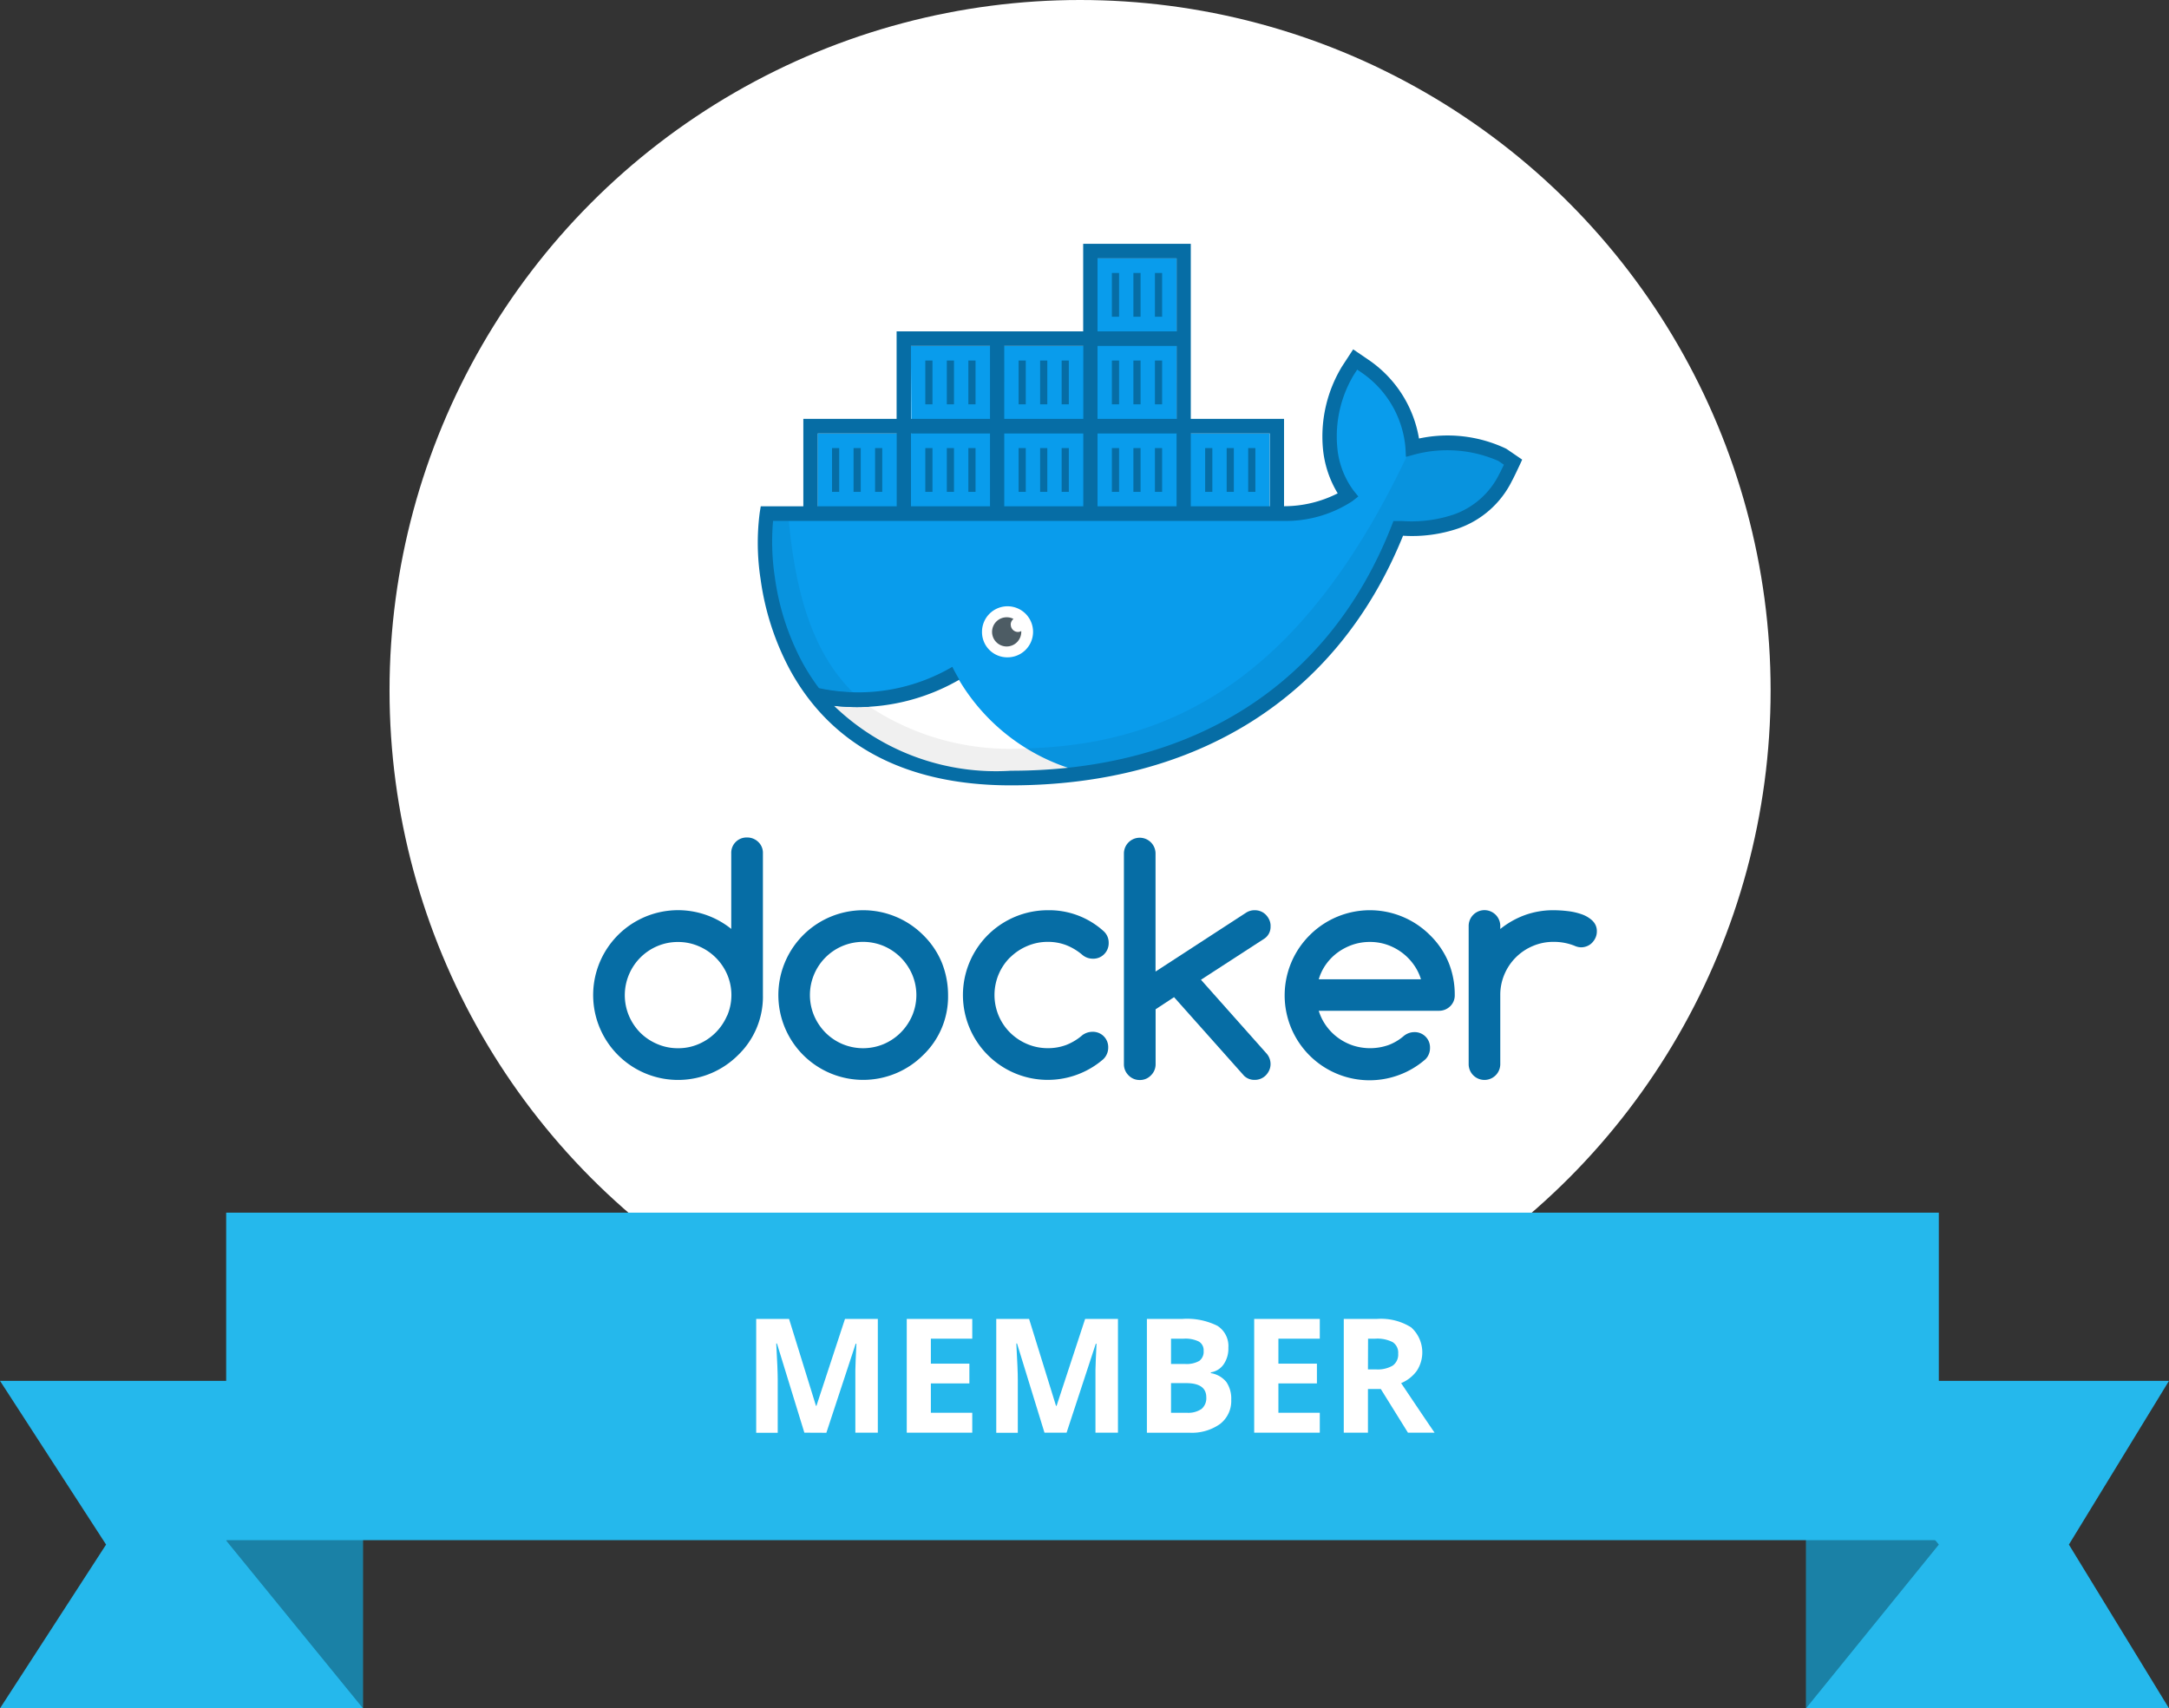 <svg id="be27b83e-5db7-458d-b789-edc38d87ec33" data-name="Layer 1" xmlns="http://www.w3.org/2000/svg" height="64.848" width="82.32" viewBox="0 0 82.32 64.848"><rect x="0" y="0" width="82.32" height="64.848" fill="#333333" stroke="none"/><title>docker-member-logo</title><circle cx="40.992" cy="26.208" r="26.208" fill="#fff"/><path d="M28.353,31.791a.58.58,0,0,0-.6.6v2.87a3.222,3.222,0,1,0,.259,4.79,3.077,3.077,0,0,0,.943-2.277V32.389a.57.57,0,0,0-.175-.428A.6.6,0,0,0,28.353,31.791Zm-.757,6.76a2.061,2.061,0,0,1-.431.641,2.036,2.036,0,0,1-.642.437,1.932,1.932,0,0,1-.788.161,1.955,1.955,0,0,1-.795-.161A2.032,2.032,0,0,1,24.3,39.2a2.055,2.055,0,0,1-.429-.641,2.014,2.014,0,0,1,0-1.564,2.021,2.021,0,0,1,1.067-1.076,1.972,1.972,0,0,1,.795-.161,1.949,1.949,0,0,1,.788.161A2.041,2.041,0,0,1,27.6,36.993a1.988,1.988,0,0,1,0,1.558Z" fill="#066da5" fill-rule="evenodd"/><path d="M35.038,35.495a3.22,3.22,0,1,0,0,4.554,3.078,3.078,0,0,0,.944-2.277,3.323,3.323,0,0,0-.239-1.237A3.146,3.146,0,0,0,35.038,35.495Zm-.417,3.056a2.081,2.081,0,0,1-.432.641,2.043,2.043,0,0,1-.641.437,2.026,2.026,0,0,1-1.583,0,2.025,2.025,0,0,1-.639-.434,2.072,2.072,0,0,1-.429-.641,2.014,2.014,0,0,1,0-1.564,2.018,2.018,0,0,1,1.068-1.076,2.026,2.026,0,0,1,1.583,0,2.059,2.059,0,0,1,.641.437,2.085,2.085,0,0,1,.432.642,2,2,0,0,1,0,1.558Z" fill="#066da5" fill-rule="evenodd"/><path d="M48.223,35.149a.56.56,0,0,0-.048-.229.676.676,0,0,0-.13-.193.569.569,0,0,0-.19-.13.616.616,0,0,0-.236-.045.587.587,0,0,0-.322.091L43.856,36.88V32.4a.6.6,0,1,0-1.2,0v7.993a.586.586,0,0,0,.175.426.578.578,0,0,0,.429.178.571.571,0,0,0,.423-.178.587.587,0,0,0,.176-.426V38.312l.7-.46,2.658,2.985a.561.561,0,0,0,.4.155.6.6,0,0,0,.236-.046.582.582,0,0,0,.19-.129.676.676,0,0,0,.13-.193.568.568,0,0,0,.048-.23.606.606,0,0,0-.167-.42l-2.474-2.783,2.411-1.564a.538.538,0,0,0,.23-.478" fill="#066da5" fill-rule="evenodd"/><path d="M38.339,36.343a2.055,2.055,0,0,1,.645-.431,1.964,1.964,0,0,1,.788-.159,1.913,1.913,0,0,1,.7.127,2.183,2.183,0,0,1,.615.374.615.615,0,0,0,.392.138.576.576,0,0,0,.429-.173.591.591,0,0,0,.17-.431.584.584,0,0,0-.208-.455,3.069,3.069,0,0,0-2.1-.781,3.22,3.22,0,1,0,2.1,5.658.606.606,0,0,0,.19-.443.58.58,0,0,0-.6-.6.642.642,0,0,0-.38.127,2.108,2.108,0,0,1-.61.371,1.954,1.954,0,0,1-.7.123,1.981,1.981,0,0,1-.788-.158,2.055,2.055,0,0,1-.645-.431,2,2,0,0,1-.434-.642,2.03,2.03,0,0,1,0-1.575,2,2,0,0,1,.434-.641" fill="#066da5" fill-rule="evenodd"/><path d="M60.444,34.954a1.146,1.146,0,0,0-.405-.245,2.409,2.409,0,0,0-.535-.123,4.639,4.639,0,0,0-.544-.034,3.156,3.156,0,0,0-1.082.183,3.284,3.284,0,0,0-.938.53v-.116a.6.6,0,0,0-1.2,0v5.245a.6.6,0,0,0,1.2,0V37.772a1.981,1.981,0,0,1,.158-.788,2.015,2.015,0,0,1,1.073-1.072,1.969,1.969,0,0,1,.789-.159,2.115,2.115,0,0,1,.788.144A.649.649,0,0,0,60,35.96a.6.6,0,0,0,.236-.046.552.552,0,0,0,.19-.129.662.662,0,0,0,.13-.193.576.576,0,0,0,.049-.236.532.532,0,0,0-.162-.4" fill="#066da5" fill-rule="evenodd"/><path d="M54.27,35.495a3.225,3.225,0,0,0-4.558,0A3.222,3.222,0,0,0,54.1,40.21a.6.6,0,0,0,.173-.431.581.581,0,0,0-.6-.6.636.636,0,0,0-.4.15,1.9,1.9,0,0,1-.587.345,2.109,2.109,0,0,1-1.338.012,2.066,2.066,0,0,1-.564-.291,2.017,2.017,0,0,1-.446-.448,1.956,1.956,0,0,1-.288-.578h4.558a.6.6,0,0,0,.429-.17.57.57,0,0,0,.175-.428,3.229,3.229,0,0,0-.236-1.24A3.125,3.125,0,0,0,54.27,35.495Zm-4.219,1.679a1.883,1.883,0,0,1,.282-.578,1.993,1.993,0,0,1,.449-.449,2.16,2.16,0,0,1,.57-.291,2.035,2.035,0,0,1,.639-.1,2.006,2.006,0,0,1,.635.1,2.094,2.094,0,0,1,.564.291,2.056,2.056,0,0,1,.449.449,1.905,1.905,0,0,1,.291.578Z" fill="#066da5" fill-rule="evenodd"/><polygon points="68.544 52.416 82.32 52.416 78.521 58.632 82.32 64.848 68.544 64.848 68.544 52.416" fill="#25b8ec" fill-rule="evenodd"/><polygon points="0 52.416 13.776 52.416 13.776 64.848 0 64.848 4.026 58.632 0 52.416" fill="#25b8ec" fill-rule="evenodd"/><polygon points="68.544 52.416 73.584 58.632 68.544 64.848 68.544 52.416" fill-rule="evenodd" opacity="0.3"/><polygon points="13.776 64.848 8.584 58.48 13.776 52.416 13.776 64.848" fill-rule="evenodd" opacity="0.3"/><rect x="8.584" y="46.032" width="65" height="12.432" fill="#25b8ec"/><path d="M30.528,54.384,29.488,51h-.027q.057,1.033.056,1.38v2.008H28.7V50.066h1.247l1.022,3.3h.017l1.084-3.3h1.246v4.318h-.853V52.34c0-.1,0-.207,0-.333s.016-.461.04-1h-.027l-1.113,3.381Z" fill="#fff"/><path d="M36.9,54.384H34.414V50.066H36.9v.75H35.329v.948h1.462v.75H35.329v1.114H36.9Z" fill="#fff"/><path d="M39.641,54.384,38.6,51h-.027q.057,1.033.056,1.38v2.008h-.818V50.066h1.246l1.022,3.3H40.1l1.084-3.3h1.246v4.318h-.854V52.34c0-.1,0-.207,0-.333s.016-.461.04-1h-.027L40.48,54.384Z" fill="#fff"/><path d="M43.528,50.066h1.344a2.581,2.581,0,0,1,1.333.262.908.908,0,0,1,.415.831,1.047,1.047,0,0,1-.182.635.726.726,0,0,1-.483.3v.03a.949.949,0,0,1,.593.342,1.117,1.117,0,0,1,.181.668,1.1,1.1,0,0,1-.426.921,1.851,1.851,0,0,1-1.16.331H43.528Zm.916,1.71h.531a.979.979,0,0,0,.539-.115.431.431,0,0,0,.167-.381.381.381,0,0,0-.182-.356,1.163,1.163,0,0,0-.574-.108h-.481Zm0,.727v1.125h.6a.887.887,0,0,0,.558-.145.534.534,0,0,0,.18-.443c0-.359-.256-.537-.767-.537Z" fill="#fff"/><path d="M50.09,54.384H47.6V50.066H50.09v.75H48.519v.948h1.462v.75H48.519v1.114H50.09Z" fill="#fff"/><path d="M51.918,52.727v1.657H51V50.066h1.258a2.149,2.149,0,0,1,1.3.321,1.278,1.278,0,0,1,.213,1.65,1.4,1.4,0,0,1-.594.466q.975,1.455,1.27,1.881H53.436l-1.03-1.657Zm0-.745h.3a1.13,1.13,0,0,0,.64-.144.515.515,0,0,0,.207-.454.474.474,0,0,0-.211-.438,1.278,1.278,0,0,0-.654-.13h-.278Z" fill="#fff"/><path d="M57.113,17.31a5.041,5.041,0,0,0-3.405-.279,4.135,4.135,0,0,0-1.77-3.067l-.409-.278-.272.418a4.833,4.833,0,0,0-.681,2.927,3.52,3.52,0,0,0,.681,1.812,4.409,4.409,0,0,1-2.587.7h-.48V16.455H44.65V9.808h-3v3.323h-7.08l.019,3.324h-3.56V19.54H29.2c-.346,2.091.247,10.037,9.259,10.037,6.691,0,12.189-3.06,14.706-9.479.829.014,3.015.151,4.085-1.952.026-.035.273-.557.273-.557Z" fill="#099cec" fill-rule="evenodd"/><path d="M36.392,25.8a7.617,7.617,0,0,0,4.418,3.432c-4.9,1.523-7.865-1.144-9.532-2.558A16.644,16.644,0,0,0,36.392,25.8Z" fill="#fff" fill-rule="evenodd"/><path d="M38.217,24.952a.969.969,0,1,0-.947-.969.958.958,0,0,0,.947.969" fill="#fff" fill-rule="evenodd"/><path d="M38.359,23.711a.275.275,0,0,1,.107-.216.533.533,0,0,0-.247-.063.554.554,0,1,0,.541.554l0-.032a.259.259,0,0,1-.126.035.275.275,0,0,1-.272-.278" fill="#4d5c64" fill-rule="evenodd"/><path d="M32.37,26.281a7.26,7.26,0,0,1-1.6-.213,10,10,0,0,1-1.6-6.3h.767c.258,2.675.869,4.966,2.436,6.516" fill-rule="evenodd" opacity="0.06"/><path d="M57.034,17.261l0,0a4.38,4.38,0,0,0-1.978-.393,5.183,5.183,0,0,0-1.346.165c0-.025,0-.05,0-.075l-.076.022-.25.358C49.733,25,45.175,28.253,38.95,28.407h-.029A9.652,9.652,0,0,1,33,26.826c-.158.009-.318.014-.48.014a7.921,7.921,0,0,1-1.15-.084,13.249,13.249,0,0,0,3.414,2.28c.106.045.213.088.322.129a12.57,12.57,0,0,0,3.2.381q.762,0,1.5-.053c6.016-.429,10.905-3.485,13.259-9.412l.211,0a4.112,4.112,0,0,0,3.955-2.093l.207-.446Z" fill-rule="evenodd" opacity="0.06"/><path d="M32.522,26.84a7.921,7.921,0,0,1-1.15-.084l-.085-.014c-.095-.015-.19-.032-.284-.051l-.047-.054-.358-.613.167.044a7.26,7.26,0,0,0,1.6.213,6.171,6.171,0,0,0,.632.545c-.158.009-.318.014-.48.014" fill="#0269ad" fill-rule="evenodd"/><rect x="31.578" y="17.009" width="0.272" height="1.662" fill="#066da5"/><rect x="32.395" y="17.009" width="0.272" height="1.662" fill="#066da5"/><rect x="33.212" y="17.009" width="0.272" height="1.662" fill="#066da5"/><rect x="35.118" y="17.009" width="0.272" height="1.662" fill="#066da5"/><rect x="35.935" y="17.009" width="0.272" height="1.662" fill="#066da5"/><rect x="36.752" y="17.009" width="0.272" height="1.662" fill="#066da5"/><rect x="38.659" y="17.009" width="0.272" height="1.662" fill="#066da5"/><rect x="39.476" y="17.009" width="0.272" height="1.662" fill="#066da5"/><rect x="40.293" y="17.009" width="0.272" height="1.662" fill="#066da5"/><rect x="42.199" y="17.009" width="0.273" height="1.662" fill="#066da5"/><rect x="43.016" y="17.009" width="0.272" height="1.662" fill="#066da5"/><rect x="43.833" y="17.009" width="0.273" height="1.662" fill="#066da5"/><rect x="45.739" y="17.009" width="0.273" height="1.662" fill="#066da5"/><rect x="46.556" y="17.009" width="0.272" height="1.662" fill="#066da5"/><rect x="47.373" y="17.009" width="0.272" height="1.662" fill="#066da5"/><rect x="35.935" y="13.686" width="0.272" height="1.662" fill="#066da5"/><rect x="36.752" y="13.686" width="0.272" height="1.662" fill="#066da5"/><rect x="38.659" y="13.686" width="0.272" height="1.662" fill="#066da5"/><rect x="39.476" y="13.686" width="0.272" height="1.662" fill="#066da5"/><rect x="40.293" y="13.686" width="0.272" height="1.662" fill="#066da5"/><rect x="42.199" y="13.686" width="0.273" height="1.662" fill="#066da5"/><rect x="43.016" y="13.686" width="0.272" height="1.662" fill="#066da5"/><rect x="43.833" y="13.686" width="0.273" height="1.662" fill="#066da5"/><rect x="43.016" y="10.362" width="0.272" height="1.662" fill="#066da5"/><rect x="42.199" y="10.362" width="0.273" height="1.662" fill="#066da5"/><rect x="43.833" y="10.362" width="0.273" height="1.662" fill="#066da5"/><rect x="35.118" y="13.686" width="0.272" height="1.662" fill="#066da5"/><path d="M57.169,17.035a5.173,5.173,0,0,0-3.314-.389A4.517,4.517,0,0,0,52,13.7l-.643-.439-.424.65a5.121,5.121,0,0,0-.725,3.1,3.968,3.968,0,0,0,.562,1.716,4.494,4.494,0,0,1-2.037.489V15.9H45.194V9.255H41.11v3.323H34.029V15.9h-3.54v3.318H28.873l-.038.232a8.944,8.944,0,0,0,.032,2.537,10.18,10.18,0,0,0,1.119,3.448c1.51,2.757,4.255,4.377,8.376,4.377,7.014,0,12.387-3.293,14.888-9.476a5.445,5.445,0,0,0,2.09-.275,3.6,3.6,0,0,0,2.05-1.82c.026-.044.065-.123.147-.293l.092-.194.042-.088.1-.219Zm-11.975-.58h3v2.764h-3Zm-3.54-6.647h3v2.77h-3Zm0,3.323h3V15.9h-3Zm0,3.324h3v2.764h-3Zm-3.54-3.324h3V15.9h-3Zm0,3.324h3v2.764h-3Zm-3.54-3.324h3V15.9h-3Zm0,3.324h3v2.764h-3Zm-3.541,0h3v2.764h-3Zm26.011,1.256c-.034.069-.062.128-.084.173-.012.023-.022.043-.048.09a3.053,3.053,0,0,1-1.751,1.561,5.06,5.06,0,0,1-1.947.244l-.141,0-.188,0-.069.178c-2.383,6.075-7.585,9.3-14.454,9.3a8.849,8.849,0,0,1-6.711-2.467,7.834,7.834,0,0,0,.871.052A7.756,7.756,0,0,0,36.41,25.8c-.095-.161-.184-.321-.266-.488a7.05,7.05,0,0,1-5.062.809,8.046,8.046,0,0,1-.621-.96,9.616,9.616,0,0,1-1.055-3.256,8.993,8.993,0,0,1-.066-2.131h1.149v0H48.735v0a4.607,4.607,0,0,0,2.593-.752l.224-.176-.18-.223a3.221,3.221,0,0,1-.62-1.663,4.543,4.543,0,0,1,.637-2.744l.121-.186.174.119A3.853,3.853,0,0,1,53.341,17l.018.343.324-.089a4.835,4.835,0,0,1,3.183.242l.211.144Z" fill="#066da5" fill-rule="evenodd"/></svg>